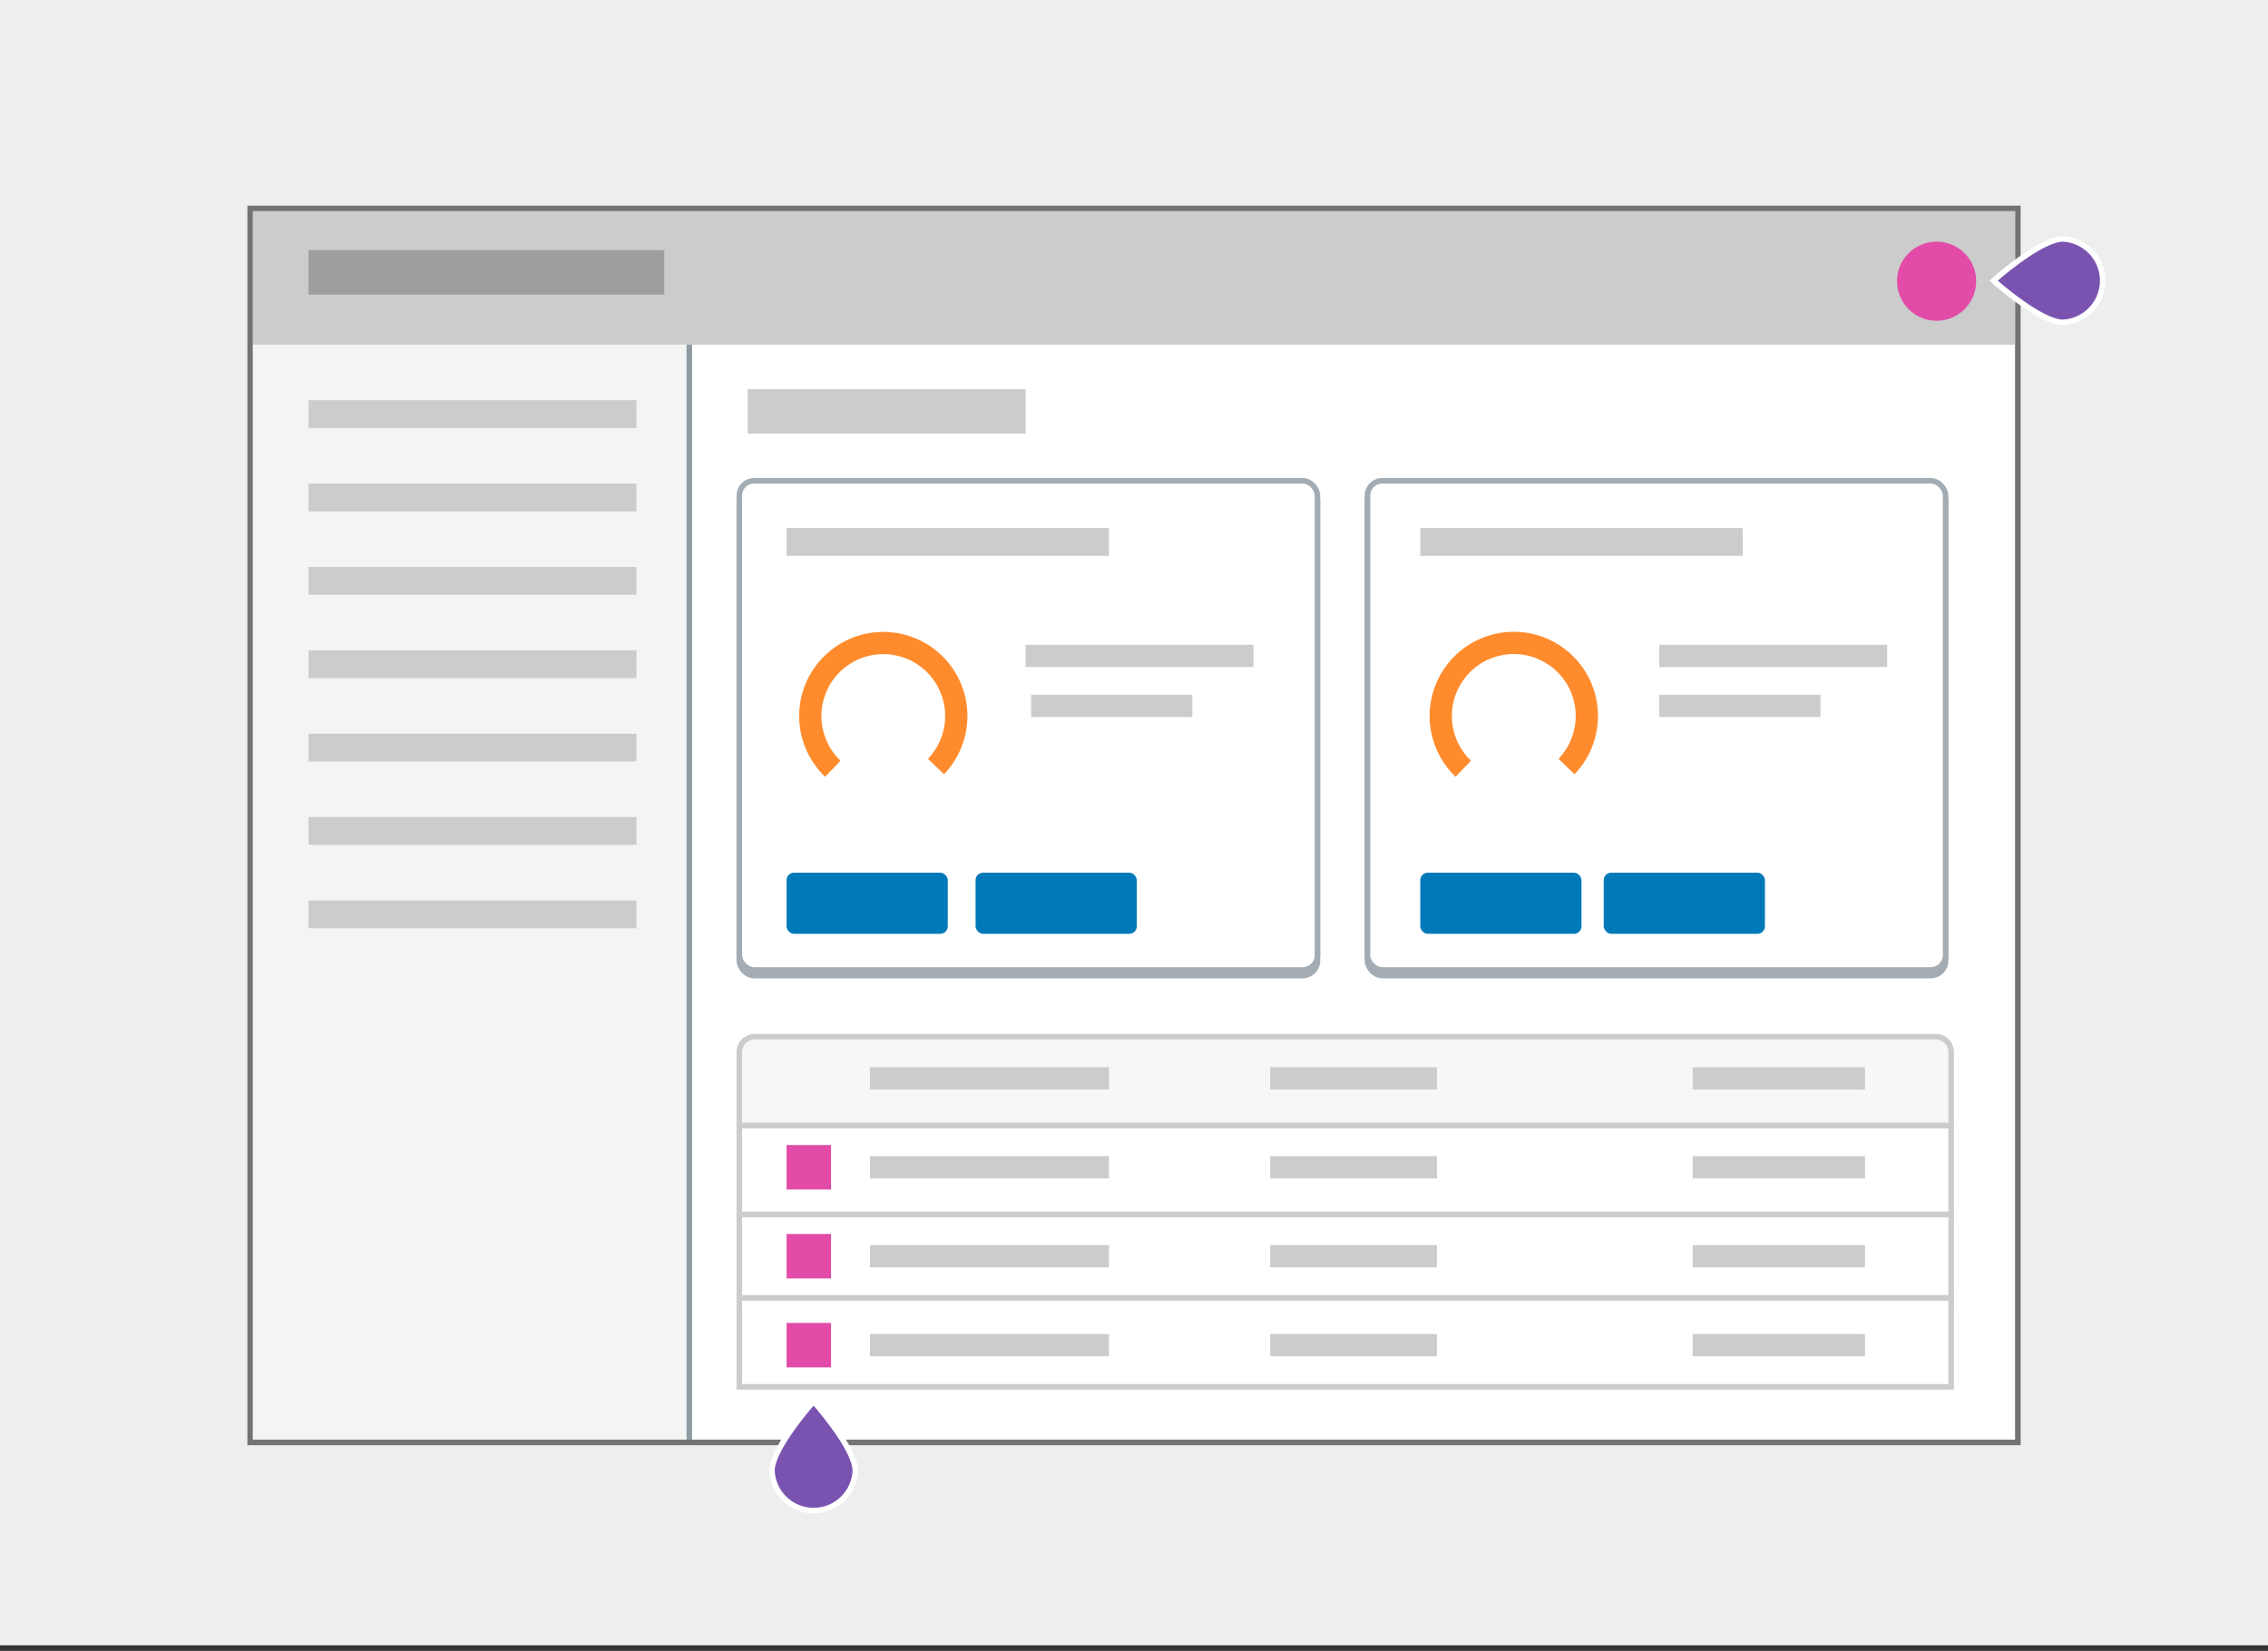 <!--
  ~ Copyright (c) 2016-2017 VMWare, Inc. All Rights Reserved.
  ~ This software is released under MIT License.
  ~ The full license information can be found in LICENSE in the root directory of this project.
  -->

<svg xmlns="http://www.w3.org/2000/svg" xmlns:xlink="http://www.w3.org/1999/xlink" viewBox="0 0 408 297"><rect x="0" y="0" width="408" height="297" fill="#333333" stroke="none"/><defs><clipPath id="2e85fd85-a509-43db-acaf-b62fb552cac3"><path d="M-78.36-560.5H-90.72A8.34,8.34,0,0,0-99-552.19v24.92A8.34,8.34,0,0,0-90.72-519h4.15v12.46L-74.11-519h20.77A8.34,8.34,0,0,0-45-527.27v-7.56a4.58,4.58,0,0,1-.83.08" fill="none" clip-rule="evenodd"/></clipPath></defs><title>Row3 Box R</title><g id="20130f52-7b7a-45f0-9877-00afd8597e8b" data-name="Layer 1"><rect width="408" height="296" fill="#eee"/></g><g id="7d2c9831-769b-4230-abcc-9f673e2351ca" data-name="Layer 2"><rect x="45" y="37.5" width="318" height="222" fill="#fff"/><path d="M362.5,38V259H45.5V38h317m1-1H44.5V260h319V37Z" fill="#737373"/><rect x="45.5" y="62" width="79" height="197" fill="#f4f4f4"/><rect x="45.5" y="38" width="317" height="24" fill="#ccc"/><rect x="55.5" y="45" width="64" height="8" fill="#9e9e9e"/><circle cx="348.38" cy="50.59" r="7.12" fill="#e24ba8"/><rect x="55.5" y="72" width="59" height="5" fill="#ccc"/><rect x="55.5" y="87" width="59" height="5" fill="#ccc"/><rect x="55.5" y="102" width="59" height="5" fill="#ccc"/><rect x="55.5" y="117" width="59" height="5" fill="#ccc"/><rect x="55.5" y="132" width="59" height="5" fill="#ccc"/><rect x="55.5" y="147" width="59" height="5" fill="#ccc"/><rect x="55.5" y="162" width="59" height="5" fill="#ccc"/><rect x="134.5" y="70" width="50" height="8" fill="#ccc"/><rect x="123.5" y="62" width="1" height="197" fill="#8f9ba3"/><path d="M135.78,186.5H348.22a2.78,2.78,0,0,1,2.78,2.78V202.5a0,0,0,0,1,0,0H133a0,0,0,0,1,0,0V189.28A2.78,2.78,0,0,1,135.78,186.5Z" fill="#f7f7f7" stroke="#ccc" stroke-miterlimit="10"/><rect x="156.5" y="192" width="43" height="4" fill="#ccc"/><rect x="228.5" y="192" width="30" height="4" fill="#ccc"/><rect x="304.5" y="192" width="31" height="4" fill="#ccc"/><rect x="133" y="202.5" width="218" height="16" fill="#fff" stroke="#ccc" stroke-miterlimit="10"/><rect x="156.5" y="208" width="43" height="4" fill="#ccc"/><rect x="228.5" y="208" width="30" height="4" fill="#ccc"/><rect x="304.5" y="208" width="31" height="4" fill="#ccc"/><rect x="133" y="218.5" width="218" height="16" fill="#fff" stroke="#ccc" stroke-miterlimit="10"/><rect x="156.5" y="224" width="43" height="4" fill="#ccc"/><rect x="228.5" y="224" width="30" height="4" fill="#ccc"/><rect x="304.5" y="224" width="31" height="4" fill="#ccc"/><rect x="133" y="233.5" width="218" height="16" fill="#fff" stroke="#ccc" stroke-miterlimit="10"/><rect x="156.5" y="240" width="43" height="4" fill="#ccc"/><rect x="228.5" y="240" width="30" height="4" fill="#ccc"/><rect x="304.5" y="240" width="31" height="4" fill="#ccc"/><rect x="246" y="87.5" width="104" height="88" rx="2.66" ry="2.66" fill="#a3acb2" stroke="#a3acb2" stroke-miterlimit="10"/><rect x="133" y="87.5" width="104" height="88" rx="2.66" ry="2.66" fill="#a3acb2" stroke="#a3acb2" stroke-miterlimit="10"/><rect x="246" y="86.5" width="104" height="88" rx="2.66" ry="2.66" fill="#fff" stroke="#a3acb2" stroke-miterlimit="10"/><rect x="255.5" y="95" width="58" height="5" fill="#ccc"/><rect x="298.5" y="116" width="41" height="4" fill="#ccc"/><rect x="298.5" y="125" width="29" height="4" fill="#ccc"/><path d="M263.24,138.3a13.14,13.14,0,1,1,18.57-.4" fill="none" stroke="#ff8b2c" stroke-miterlimit="10" stroke-width="4" fill-rule="evenodd"/><rect x="255.5" y="157" width="29" height="11" rx="1.35" ry="1.35" fill="#0079B8"/><rect x="288.5" y="157" width="29" height="11" rx="1.35" ry="1.35" fill="#0079B8"/><rect x="133" y="86.5" width="104" height="88" rx="2.66" ry="2.66" fill="#fff" stroke="#a3acb2" stroke-miterlimit="10"/><rect x="141.5" y="95" width="58" height="5" fill="#ccc"/><rect x="184.5" y="116" width="41" height="4" fill="#ccc"/><rect x="185.5" y="125" width="29" height="4" fill="#ccc"/><path d="M149.82,138.3a13.13,13.13,0,1,1,18.56-.4" fill="none" stroke="#ff8b2c" stroke-miterlimit="10" stroke-width="4" fill-rule="evenodd"/><rect x="141.5" y="157" width="29" height="11" rx="1.35" ry="1.35" fill="#0079B8"/><rect x="175.5" y="157" width="29" height="11" rx="1.35" ry="1.35" fill="#0079B8"/><rect x="141.5" y="206" width="8" height="8" fill="#e24ba8"/><rect x="141.5" y="222" width="8" height="8" fill="#e24ba8"/><rect x="141.5" y="238" width="8" height="8" fill="#e24ba8"/><path d="M371.14,58c-4.15,0-12.51-7.51-12.51-7.51s8.36-7.5,12.51-7.5a7.51,7.51,0,0,1,0,15Z" fill="#7a53b1" stroke="#fff" stroke-miterlimit="10" fill-rule="evenodd"/><path d="M138.86,264.64c0-4.15,7.5-12.51,7.5-12.51s7.51,8.36,7.51,12.51a7.51,7.51,0,0,1-15,0Z" fill="#7a53b1" stroke="#fff" stroke-miterlimit="10" fill-rule="evenodd"/></g></svg>